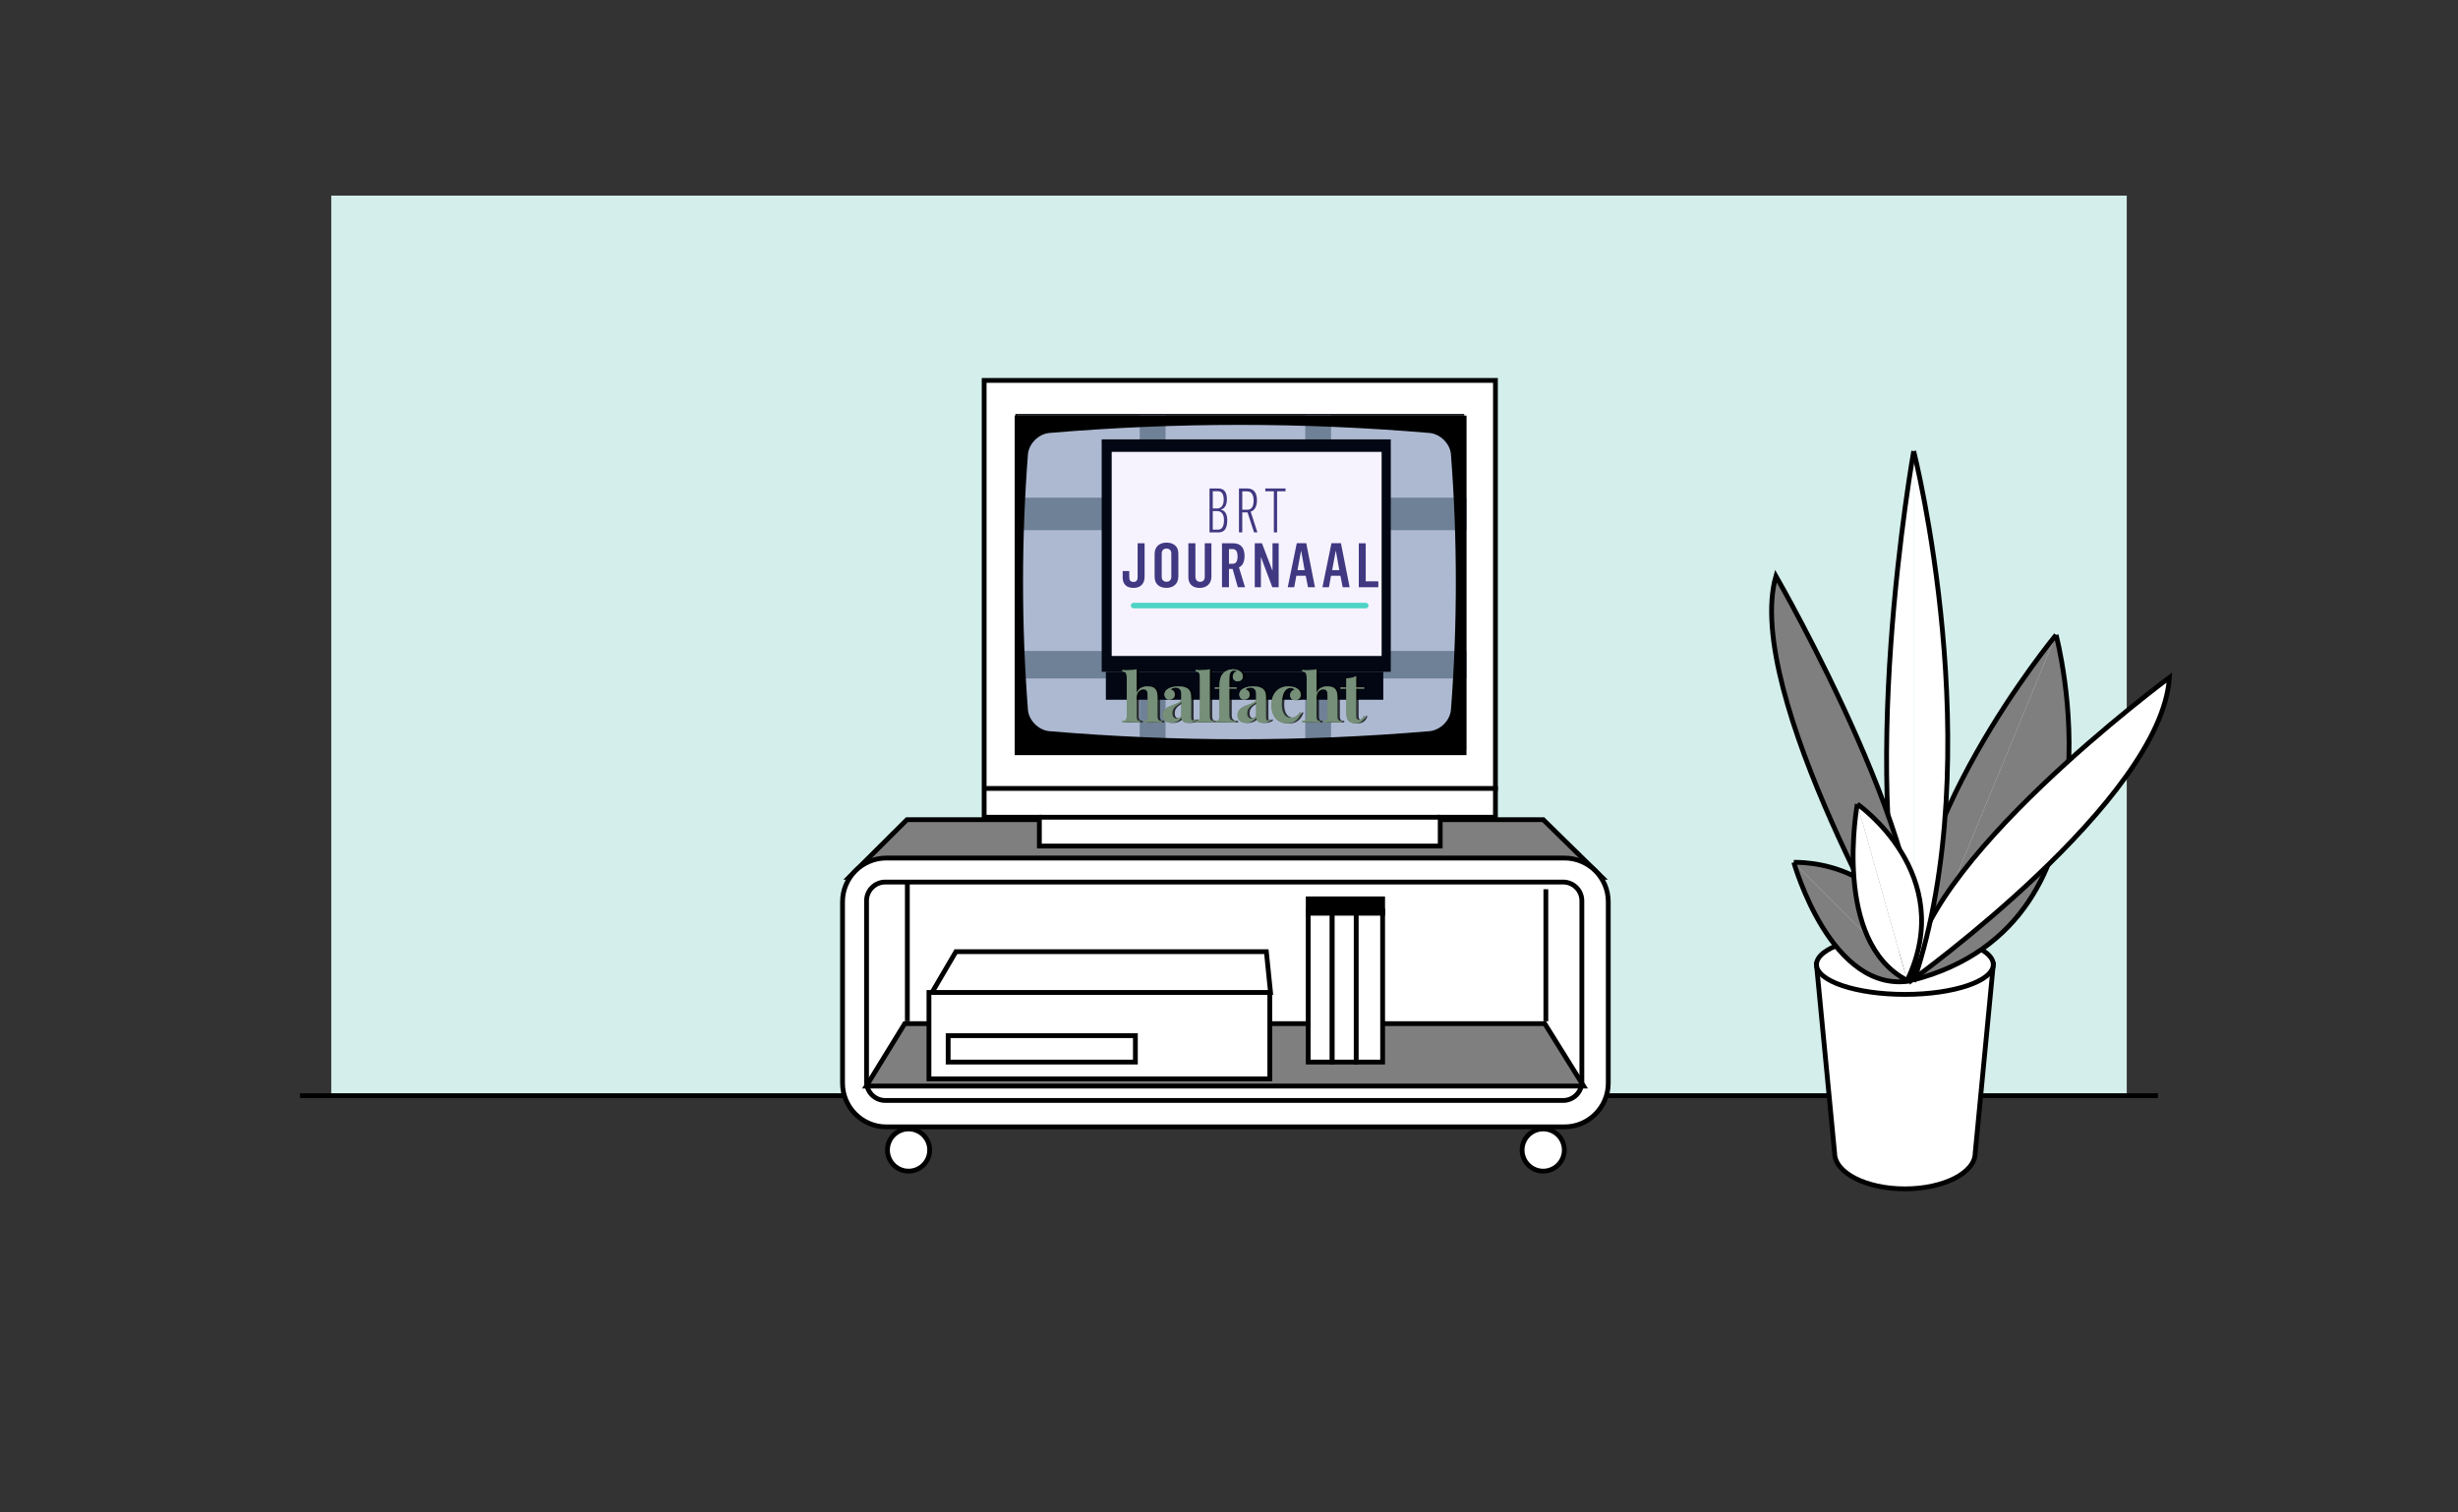 


<svg version="1.1" id="Layer_1" xmlns="http://www.w3.org/2000/svg" xmlns:xlink="http://www.w3.org/1999/xlink" x="0px" y="0px"
	 width="1024px" height="630px" viewBox="0 0 1024 630" enable-background="new 0 0 1024 630" xml:space="preserve">
<rect x="0" y="0" width="1024" height="630" fill="#333333" stroke="none"/>
<g>
	<g>
		<defs>
			<rect id="SVGID_285_" y="-1.5" width="1024" height="633"/>
		</defs>
		<clipPath id="SVGID_2_">
			<use xlink:href="#SVGID_285_"  overflow="visible"/>
		</clipPath>
		<g clip-path="url(#SVGID_2_)">
			<defs>
				<rect id="SVGID_287_" y="-1.5" width="1024" height="633"/>
			</defs>
			<clipPath id="SVGID_4_">
				<use xlink:href="#SVGID_287_"  overflow="visible"/>
			</clipPath>
			<rect x="138" y="81.5" clip-path="url(#SVGID_4_)" fill="#D3EEEB" width="748" height="375"/>
			<path clip-path="url(#SVGID_4_)" fill="#FFFFFF" d="M125,456.5h774H125z"/>
			
				<line clip-path="url(#SVGID_4_)" fill="none" stroke="#000000" stroke-width="2" stroke-miterlimit="10" x1="125" y1="456.5" x2="899" y2="456.5"/>
			<polygon clip-path="url(#SVGID_4_)" fill="#7F7F7F" points="642.895,341.5 377.861,341.5 353.737,365.5 667.377,365.5 			"/>
			<polygon clip-path="url(#SVGID_4_)" fill="none" stroke="#000000" stroke-width="2" stroke-miterlimit="10" points="
				642.895,341.5 377.861,341.5 353.737,365.5 667.377,365.5 			"/>
			<polygon clip-path="url(#SVGID_4_)" fill="#FFFFFF" points="410,158.5 410,340.5 433,340.5 433,352.5 600,352.5 600,340.5 
				623,340.5 623,158.5 			"/>
			<polygon clip-path="url(#SVGID_4_)" fill="none" stroke="#000000" stroke-width="2" stroke-miterlimit="10" points="410,158.5 
				410,340.5 433,340.5 433,352.5 600,352.5 600,340.5 623,340.5 623,158.5 			"/>
			
				<line clip-path="url(#SVGID_4_)" fill="none" stroke="#000000" stroke-width="2" stroke-miterlimit="10" x1="410" y1="328.5" x2="624" y2="328.5"/>
			<rect x="423" y="172.5" clip-path="url(#SVGID_4_)" width="187" height="141"/>
			<g clip-path="url(#SVGID_4_)">
				<defs>
					<rect id="SVGID_289_" y="-1.5" width="1024" height="633"/>
				</defs>
				<clipPath id="SVGID_6_">
					<use xlink:href="#SVGID_289_"  overflow="visible"/>
				</clipPath>
				<path clip-path="url(#SVGID_6_)" fill="#F5F5EF" d="M604.465,295.111c-0.349,4.515-4.431,8.57-8.997,8.967
					c-53.018,4.477-105.216,4.477-158.236,0c-4.567-0.397-8.646-4.452-8.998-8.967c-2.712-35.39-2.712-70.936,0-106.326
					c0.35-4.516,4.433-8.571,8.998-8.967c53.02-4.478,105.215-4.478,158.236,0c4.565,0.396,8.648,4.451,8.997,8.967
					C607.179,224.175,607.179,259.721,604.465,295.111"/>
				<path clip-path="url(#SVGID_6_)" fill="none" stroke="#000000" stroke-width="2" stroke-miterlimit="10" d="M604.465,295.111
					c-0.349,4.515-4.431,8.57-8.997,8.967c-53.018,4.477-105.216,4.477-158.236,0c-4.567-0.397-8.646-4.452-8.998-8.967
					c-2.712-35.39-2.712-70.936,0-106.326c0.35-4.516,4.433-8.571,8.998-8.967c53.02-4.478,105.215-4.478,158.236,0
					c4.565,0.396,8.648,4.451,8.997,8.967C607.179,224.175,607.179,259.721,604.465,295.111z"/>
				
					<line clip-path="url(#SVGID_6_)" fill="none" stroke="#000000" stroke-width="2" stroke-miterlimit="10" x1="433" y1="340.5" x2="600" y2="340.5"/>
				<rect x="423.445" y="173.146" clip-path="url(#SVGID_6_)" fill="#ADB9D1" width="187.487" height="139.303"/>
				<rect x="422.718" y="207.359" clip-path="url(#SVGID_6_)" fill="#6F8196" width="188.214" height="13.536"/>
				<rect x="423.786" y="271.221" clip-path="url(#SVGID_6_)" fill="#6F8196" width="187.146" height="11.455"/>
				<rect x="543.766" y="173.146" clip-path="url(#SVGID_6_)" fill="#6F8196" width="10.76" height="139.303"/>
				<rect x="474.811" y="173.146" clip-path="url(#SVGID_6_)" fill="#6F8196" width="10.759" height="139.303"/>
				<rect x="458.962" y="183.062" clip-path="url(#SVGID_6_)" fill="#020713" width="120.439" height="96.837"/>
				<rect x="460.697" y="279.9" clip-path="url(#SVGID_6_)" fill="#020713" width="115.58" height="11.646"/>
				<rect x="463.129" y="188.268" clip-path="url(#SVGID_6_)" fill="#F6F3FF" width="112.454" height="85.037"/>
				<path clip-path="url(#SVGID_6_)" fill="#403881" d="M467.704,240.558v-2.645h2.751v2.645c0,1.001,0.388,1.9,1.764,1.9
					c1.323,0,1.712-0.899,1.712-1.926v-14.176h2.905v13.996c0,2.799-1.66,4.597-4.591,4.597
					C469.313,244.949,467.704,243.409,467.704,240.558"/>
				<path clip-path="url(#SVGID_6_)" fill="#403881" d="M481.012,240.25v-9.502c0-3.056,2.127-4.673,4.956-4.673
					c2.751,0,4.929,1.412,4.929,4.519v9.579c0,3.184-2.178,4.752-4.955,4.752C483.01,244.924,481.012,243.409,481.012,240.25
					 M487.966,240.301v-9.759c0-1.208-0.752-1.978-2.024-1.978c-1.324,0-1.972,0.874-1.972,2.029v9.708
					c0,1.156,0.648,2.08,1.998,2.08C487.343,242.381,487.966,241.458,487.966,240.301"/>
				<path clip-path="url(#SVGID_6_)" fill="#403881" d="M495.074,240.404v-14.048h2.931v13.894c0,1.489,0.883,2.157,1.973,2.157
					c1.323,0,1.945-0.873,1.92-2.131v-13.92h2.777v13.92c0,2.952-2.05,4.673-4.878,4.673
					C496.968,244.949,495.074,243.511,495.074,240.404"/>
				<path clip-path="url(#SVGID_6_)" fill="#403881" d="M509.082,226.356h4.696c3.009,0,4.696,1.772,4.696,5.24
					c0,2.618-0.908,4.212-2.335,4.802l2.544,8.269h-3.011l-2.153-7.627h-1.531v7.627h-2.906V226.356z M513.596,234.883
					c1.272,0,1.972-0.976,1.972-3.057c0-1.771-0.544-3.055-2.024-3.055h-1.556v6.112H513.596z"/>
				<polygon clip-path="url(#SVGID_6_)" fill="#403881" points="522.728,226.356 525.735,226.356 530.071,237.708 530.124,237.708 
					530.124,226.356 532.691,226.356 532.691,244.667 530.044,244.667 525.348,232.16 525.295,232.16 525.295,244.667 
					522.728,244.667 				"/>
				<path clip-path="url(#SVGID_6_)" fill="#403881" d="M540.239,226.304h3.944l3.632,18.363h-2.905l-0.935-4.776h-3.919
					l-0.881,4.776h-2.7L540.239,226.304z M543.509,237.553l-1.427-7.986h-0.078l-1.479,7.986H543.509z"/>
				<path clip-path="url(#SVGID_6_)" fill="#403881" d="M554.687,226.304h3.945l3.632,18.363h-2.906l-0.934-4.776h-3.918
					l-0.883,4.776h-2.697L554.687,226.304z M557.956,237.553l-1.427-7.986h-0.077l-1.48,7.986H557.956z"/>
				<polygon clip-path="url(#SVGID_6_)" fill="#403881" points="566.077,226.356 568.955,226.356 568.955,242.201 574.198,242.201 
					574.198,244.667 566.077,244.667 				"/>
				<path clip-path="url(#SVGID_6_)" fill="#403881" d="M503.887,203.51h3.684c2.57,0,3.556,1.797,3.556,4.52
					c0,2.235-0.909,3.98-2.492,4.237v0.103c1.998,0.384,2.647,2.26,2.647,4.416c0,3.724-1.479,5.034-3.58,5.034h-3.815V203.51z
					 M507.078,211.855c1.505,0,2.725-1.104,2.725-3.697c0-2.441-0.961-3.494-2.362-3.494h-2.204v7.191H507.078z M507.494,220.665
					c1.556,0,2.414-1.336,2.414-3.956c0-2.67-1.196-3.773-2.805-3.773h-1.866v7.729H507.494z"/>
				<path clip-path="url(#SVGID_6_)" fill="#403881" d="M516.156,203.51h3.426c2.854,0,4.072,1.926,4.072,4.904
					c0,2.568-1.012,4.34-2.62,4.727l2.805,8.679h-1.403l-2.723-8.346h-2.182v8.346h-1.375V203.51z M519.659,212.37
					c1.791,0,2.595-1.464,2.595-3.776c0-1.848-0.545-3.876-2.699-3.876h-2.024v7.652H519.659z"/>
				<polygon clip-path="url(#SVGID_6_)" fill="#403881" points="530.686,204.69 527.13,204.69 527.13,203.509 535.563,203.509 
					535.563,204.69 532.035,204.69 532.035,221.819 530.686,221.819 				"/>
				<path clip-path="url(#SVGID_6_)" fill="#4ED3C5" d="M570.13,252.303c0,0.64-0.519,1.159-1.157,1.159h-96.727
					c-0.637,0-1.156-0.519-1.156-1.159c0-0.638,0.519-1.156,1.156-1.156h96.727C569.611,251.147,570.13,251.665,570.13,252.303"/>
				<path clip-path="url(#SVGID_6_)" fill="#697D68" d="M478.186,285.97c1.479,0,2.524,0.363,3.139,1.09
					c0.315,0.369,0.548,0.838,0.697,1.41c0.148,0.57,0.224,1.33,0.224,2.278v7.611c0,0.525,0.057,0.935,0.174,1.229
					c0.116,0.294,0.304,0.501,0.564,0.621c0.261,0.121,0.623,0.18,1.089,0.18v0.594c-2.009-0.074-3.27-0.112-3.781-0.112
					c-0.649,0-1.888,0.038-3.71,0.112v-0.594c0.381,0,0.683-0.059,0.906-0.18c0.222-0.12,0.386-0.327,0.489-0.621
					c0.102-0.294,0.153-0.704,0.153-1.229v-8.799c0-0.773-0.128-1.357-0.383-1.753c-0.257-0.397-0.719-0.595-1.388-0.595
					c-0.522,0-0.998,0.141-1.43,0.422c-0.432,0.281-0.775,0.668-1.026,1.161c-0.251,0.491-0.376,1.046-0.376,1.663v7.901
					c0,0.525,0.049,0.935,0.146,1.229c0.097,0.294,0.256,0.501,0.475,0.621c0.218,0.121,0.523,0.18,0.913,0.18v0.594
					c-1.822-0.074-2.999-0.112-3.529-0.112c-0.661,0-1.975,0.038-3.948,0.112v-0.594c0.456,0,0.813-0.059,1.074-0.18
					c0.261-0.12,0.451-0.327,0.572-0.621s0.182-0.704,0.182-1.229v-16.105c0-0.874-0.138-1.508-0.412-1.899
					c-0.274-0.391-0.747-0.586-1.416-0.586v-0.595c0.605,0.055,1.196,0.083,1.771,0.083c1.675,0,3.065-0.134,4.172-0.4v9.737
					C474.383,286.845,475.936,285.97,478.186,285.97"/>
				<path clip-path="url(#SVGID_6_)" fill="#697D68" d="M491.579,287.198c-0.377-0.451-0.965-0.676-1.765-0.676
					c-0.372,0-0.744,0.056-1.117,0.173c-0.371,0.115-0.678,0.287-0.92,0.517c0.53,0.176,0.944,0.449,1.242,0.822
					c0.297,0.374,0.446,0.84,0.446,1.402c0,0.386-0.096,0.734-0.286,1.043c-0.191,0.308-0.463,0.553-0.816,0.731
					c-0.354,0.181-0.758,0.269-1.214,0.269c-0.613,0-1.104-0.206-1.472-0.621c-0.367-0.414-0.55-0.935-0.55-1.56
					c0-0.977,0.53-1.768,1.589-2.375c1.163-0.636,2.614-0.953,4.353-0.953c1.952,0,3.344,0.423,4.171,1.27
					c0.399,0.396,0.669,0.888,0.81,1.478c0.139,0.59,0.209,1.413,0.209,2.472v7.693c0,0.461,0.044,0.786,0.131,0.974
					c0.089,0.189,0.245,0.283,0.468,0.283c0.307,0,0.661-0.161,1.062-0.483l0.29,0.483c-0.437,0.359-0.91,0.622-1.422,0.788
					c-0.51,0.165-1.125,0.249-1.841,0.249c-0.967,0-1.665-0.213-2.092-0.636c-0.427-0.424-0.641-0.977-0.641-1.658
					c-0.466,0.764-1.075,1.338-1.828,1.72c-0.754,0.381-1.558,0.574-2.414,0.574c-1.088,0-1.96-0.284-2.616-0.851
					c-0.656-0.566-0.982-1.355-0.982-2.368c0-0.986,0.325-1.8,0.978-2.445c0.648-0.645,1.658-1.215,3.026-1.712
					c0.149-0.056,0.632-0.237,1.45-0.547c0.819-0.308,1.41-0.624,1.773-0.945c0.362-0.322,0.543-0.677,0.543-1.064v-2.196
					C492.144,288.266,491.955,287.65,491.579,287.198 M491.551,293.034c-0.274,0.216-0.668,0.48-1.18,0.793
					c-0.604,0.415-1.078,0.883-1.423,1.404c-0.343,0.518-0.516,1.166-0.516,1.94c0,0.737,0.163,1.287,0.489,1.651
					c0.325,0.362,0.754,0.545,1.283,0.545c0.754,0,1.401-0.387,1.939-1.161v-5.801C492.022,292.608,491.824,292.818,491.551,293.034
					"/>
				<path clip-path="url(#SVGID_6_)" fill="#697D68" d="M504.183,299.588c0.117,0.294,0.307,0.501,0.572,0.621
					c0.266,0.121,0.625,0.18,1.082,0.18v0.594c-1.972-0.074-3.246-0.112-3.823-0.112c-0.661,0-1.976,0.038-3.949,0.112v-0.594
					c0.457,0,0.815-0.059,1.075-0.18c0.26-0.12,0.452-0.327,0.573-0.621c0.12-0.294,0.18-0.705,0.18-1.229v-16.132
					c0-0.874-0.136-1.508-0.411-1.9c-0.274-0.391-0.747-0.586-1.417-0.586v-0.594c0.605,0.055,1.196,0.082,1.773,0.082
					c1.674,0,3.064-0.134,4.171-0.4v19.53C504.009,298.883,504.066,299.294,504.183,299.588"/>
				<path clip-path="url(#SVGID_6_)" fill="#697D68" d="M508.208,283.601c0.117-0.742,0.306-1.373,0.566-1.894
					c0.26-0.519,0.614-0.996,1.059-1.428c0.429-0.424,0.993-0.766,1.695-1.03c0.703-0.261,1.444-0.393,2.225-0.393
					c1.191,0,2.209,0.313,3.055,0.939c0.289,0.231,0.524,0.529,0.705,0.897c0.182,0.369,0.273,0.779,0.273,1.23
					c0,0.342-0.087,0.661-0.26,0.96c-0.172,0.3-0.412,0.539-0.725,0.719c-0.31,0.179-0.662,0.269-1.052,0.269
					c-0.652,0-1.175-0.178-1.571-0.532c-0.394-0.355-0.592-0.845-0.592-1.471c0-0.498,0.144-0.933,0.432-1.305
					c0.288-0.374,0.703-0.638,1.243-0.794c-0.057-0.121-0.176-0.217-0.356-0.29c-0.182-0.073-0.403-0.11-0.664-0.11
					c-0.715,0-1.232,0.248-1.547,0.745c-0.205,0.286-0.349,0.698-0.426,1.236c-0.078,0.54-0.119,1.361-0.119,2.466v2.569h3.055
					v0.566h-3.055v11.118c0,0.875,0.224,1.48,0.671,1.816c0.446,0.337,1.12,0.505,2.022,0.505v0.594
					c-2.679-0.074-4.32-0.112-4.924-0.112c-0.577,0-1.814,0.038-3.711,0.112v-0.594c0.455,0,0.816-0.059,1.081-0.18
					c0.264-0.12,0.457-0.327,0.572-0.621c0.115-0.294,0.174-0.705,0.174-1.229V286.95h-1.938v-0.566h1.938
					C508.033,285.269,508.091,284.342,508.208,283.601"/>
				<path clip-path="url(#SVGID_6_)" fill="#697D68" d="M522.752,287.198c-0.377-0.451-0.965-0.676-1.765-0.676
					c-0.372,0-0.745,0.056-1.117,0.173c-0.372,0.115-0.678,0.287-0.919,0.517c0.529,0.176,0.943,0.449,1.24,0.822
					c0.298,0.374,0.447,0.84,0.447,1.402c0,0.386-0.096,0.734-0.287,1.043c-0.191,0.308-0.463,0.553-0.816,0.731
					c-0.353,0.181-0.758,0.269-1.214,0.269c-0.612,0-1.102-0.206-1.472-0.621c-0.365-0.414-0.549-0.935-0.549-1.56
					c0-0.977,0.529-1.768,1.589-2.375c1.162-0.636,2.614-0.953,4.353-0.953c1.953,0,3.342,0.423,4.17,1.27
					c0.4,0.396,0.67,0.888,0.811,1.478c0.139,0.59,0.208,1.413,0.208,2.472v7.693c0,0.461,0.045,0.786,0.132,0.974
					c0.089,0.189,0.245,0.283,0.468,0.283c0.307,0,0.66-0.161,1.061-0.483l0.292,0.483c-0.437,0.359-0.912,0.622-1.423,0.788
					c-0.51,0.165-1.126,0.249-1.842,0.249c-0.965,0-1.664-0.213-2.09-0.636c-0.428-0.424-0.643-0.977-0.643-1.658
					c-0.465,0.764-1.075,1.338-1.826,1.72c-0.754,0.381-1.56,0.574-2.415,0.574c-1.088,0-1.96-0.284-2.616-0.851
					c-0.655-0.566-0.982-1.355-0.982-2.368c0-0.986,0.324-1.8,0.976-2.445c0.649-0.645,1.659-1.215,3.026-1.712
					c0.15-0.056,0.633-0.237,1.45-0.547c0.821-0.308,1.412-0.624,1.772-0.945c0.364-0.322,0.545-0.677,0.545-1.064v-2.196
					C523.316,288.266,523.127,287.65,522.752,287.198 M522.724,293.034c-0.273,0.216-0.667,0.48-1.181,0.793
					c-0.601,0.415-1.076,0.883-1.421,1.404c-0.343,0.518-0.516,1.166-0.516,1.94c0,0.737,0.164,1.287,0.488,1.651
					c0.325,0.362,0.753,0.545,1.285,0.545c0.753,0,1.399-0.387,1.938-1.161v-5.801C523.195,292.608,522.998,292.818,522.724,293.034
					"/>
				<path clip-path="url(#SVGID_6_)" fill="#697D68" d="M540.942,299.083c-0.481,0.677-1.108,1.23-1.881,1.658
					c-0.772,0.429-1.675,0.641-2.706,0.641c-1.276,0-2.412-0.275-3.411-0.827c-1-0.553-1.791-1.399-2.373-2.542
					c-0.58-1.142-0.87-2.564-0.87-4.268c0-1.666,0.303-3.082,0.914-4.247c0.608-1.165,1.444-2.045,2.51-2.637
					c1.065-0.595,2.285-0.891,3.664-0.891c0.704,0,1.371,0.075,1.992,0.228c0.624,0.151,1.149,0.355,1.578,0.614
					c0.492,0.303,0.876,0.685,1.15,1.138c0.274,0.458,0.412,0.961,0.412,1.514c0,0.672-0.212,1.218-0.635,1.636
					c-0.424,0.419-0.965,0.629-1.626,0.629c-0.671,0-1.2-0.189-1.597-0.567c-0.396-0.377-0.595-0.883-0.595-1.518
					c0-0.572,0.183-1.064,0.546-1.478c0.363-0.415,0.809-0.695,1.339-0.843c-0.149-0.202-0.379-0.367-0.689-0.489
					c-0.314-0.126-0.654-0.188-1.027-0.188c-0.771,0-1.428,0.289-1.972,0.863c-0.545,0.575-0.957,1.368-1.237,2.376
					c-0.278,1.009-0.417,2.161-0.417,3.46c0,1.381,0.177,2.495,0.531,3.342c0.352,0.848,0.812,1.45,1.379,1.809
					c0.569,0.359,1.196,0.539,1.883,0.539c0.653,0,1.309-0.168,1.967-0.504c0.661-0.336,1.256-0.932,1.786-1.788l0.475,0.165
					C541.792,297.682,541.426,298.407,540.942,299.083"/>
				<path clip-path="url(#SVGID_6_)" fill="#697D68" d="M553.129,285.97c1.479,0,2.525,0.363,3.14,1.09
					c0.315,0.369,0.548,0.838,0.697,1.41c0.148,0.57,0.225,1.33,0.225,2.278v7.611c0,0.525,0.055,0.935,0.174,1.229
					c0.115,0.294,0.303,0.501,0.563,0.621c0.262,0.121,0.624,0.18,1.087,0.18v0.594c-2.007-0.074-3.268-0.112-3.779-0.112
					c-0.65,0-1.886,0.038-3.711,0.112v-0.594c0.381,0,0.683-0.059,0.907-0.18c0.222-0.12,0.385-0.327,0.49-0.621
					c0.101-0.294,0.15-0.704,0.15-1.229v-8.799c0-0.773-0.125-1.357-0.38-1.753c-0.258-0.397-0.719-0.595-1.391-0.595
					c-0.522,0-0.996,0.141-1.428,0.422c-0.432,0.281-0.774,0.668-1.025,1.161c-0.253,0.491-0.378,1.046-0.378,1.663v7.901
					c0,0.525,0.05,0.935,0.147,1.229c0.096,0.294,0.256,0.501,0.475,0.621c0.217,0.121,0.523,0.18,0.914,0.18v0.594
					c-1.823-0.074-2.999-0.112-3.529-0.112c-0.662,0-1.977,0.038-3.949,0.112v-0.594c0.456,0,0.814-0.059,1.075-0.18
					c0.259-0.12,0.45-0.327,0.571-0.621c0.12-0.294,0.182-0.704,0.182-1.229v-16.105c0-0.874-0.139-1.508-0.412-1.899
					c-0.275-0.391-0.747-0.586-1.416-0.586v-0.595c0.605,0.055,1.196,0.083,1.772,0.083c1.674,0,3.064-0.134,4.17-0.4v9.737
					C549.327,286.845,550.879,285.97,553.129,285.97"/>
				<path clip-path="url(#SVGID_6_)" fill="#697D68" d="M568.371,286.384v0.566h-3.377v11.409c0,0.561,0.104,0.961,0.308,1.194
					c0.204,0.236,0.519,0.353,0.948,0.353c0.81,0,1.455-0.566,1.938-1.699l0.49,0.263c-0.717,1.942-2.019,2.913-3.907,2.913
					c-1.255,0-2.21-0.321-2.859-0.966c-0.4-0.387-0.673-0.877-0.816-1.471c-0.144-0.594-0.216-1.416-0.216-2.465v-9.531h-2.399
					v-0.566h2.399v-3.756c1.571,0,2.942-0.305,4.114-0.912v4.668H568.371z"/>
				<g opacity="0.75" clip-path="url(#SVGID_6_)">
					<g>
						<defs>
							<rect id="SVGID_291_" x="468.584" y="278.829" width="101.094" height="22.553"/>
						</defs>
						<clipPath id="SVGID_8_">
							<use xlink:href="#SVGID_291_"  overflow="visible"/>
						</clipPath>
						<path clip-path="url(#SVGID_8_)" d="M479.186,285.97c1.479,0,2.524,0.363,3.139,1.09c0.315,0.369,0.548,0.838,0.697,1.41
							c0.148,0.57,0.224,1.33,0.224,2.278v7.611c0,0.525,0.057,0.935,0.174,1.229c0.116,0.294,0.304,0.501,0.564,0.621
							c0.261,0.121,0.623,0.18,1.089,0.18v0.594c-2.009-0.074-3.27-0.112-3.781-0.112c-0.649,0-1.888,0.038-3.71,0.112v-0.594
							c0.381,0,0.683-0.059,0.906-0.18c0.222-0.12,0.386-0.327,0.489-0.621c0.102-0.294,0.153-0.704,0.153-1.229v-8.799
							c0-0.773-0.128-1.357-0.383-1.753c-0.257-0.397-0.719-0.595-1.388-0.595c-0.522,0-0.998,0.141-1.43,0.422
							c-0.432,0.281-0.775,0.668-1.026,1.161c-0.251,0.491-0.376,1.046-0.376,1.663v7.901c0,0.525,0.049,0.935,0.146,1.229
							c0.097,0.294,0.256,0.501,0.475,0.621c0.218,0.121,0.523,0.18,0.913,0.18v0.594c-1.822-0.074-2.999-0.112-3.529-0.112
							c-0.661,0-1.975,0.038-3.948,0.112v-0.594c0.456,0,0.813-0.059,1.074-0.18c0.261-0.12,0.451-0.327,0.572-0.621
							s0.182-0.704,0.182-1.229v-16.105c0-0.874-0.138-1.508-0.412-1.899c-0.274-0.391-0.747-0.586-1.416-0.586v-0.595
							c0.605,0.055,1.196,0.083,1.771,0.083c1.675,0,3.065-0.134,4.172-0.4v9.737C475.383,286.845,476.936,285.97,479.186,285.97"/>
						<path clip-path="url(#SVGID_8_)" d="M492.579,287.198c-0.377-0.451-0.965-0.676-1.765-0.676c-0.372,0-0.744,0.056-1.117,0.173
							c-0.371,0.115-0.678,0.287-0.92,0.517c0.53,0.176,0.944,0.449,1.242,0.822c0.297,0.374,0.446,0.84,0.446,1.402
							c0,0.386-0.096,0.734-0.286,1.043c-0.191,0.308-0.463,0.553-0.816,0.731c-0.354,0.181-0.758,0.269-1.214,0.269
							c-0.613,0-1.104-0.206-1.472-0.621c-0.367-0.414-0.55-0.935-0.55-1.56c0-0.977,0.53-1.768,1.589-2.375
							c1.163-0.636,2.614-0.953,4.353-0.953c1.952,0,3.344,0.423,4.171,1.27c0.399,0.396,0.669,0.888,0.81,1.478
							c0.139,0.59,0.209,1.413,0.209,2.472v7.693c0,0.461,0.044,0.786,0.131,0.974c0.089,0.189,0.245,0.283,0.468,0.283
							c0.307,0,0.661-0.161,1.062-0.483l0.29,0.483c-0.437,0.359-0.91,0.622-1.422,0.788c-0.51,0.165-1.125,0.249-1.841,0.249
							c-0.967,0-1.665-0.213-2.092-0.636c-0.427-0.424-0.641-0.977-0.641-1.658c-0.466,0.764-1.075,1.338-1.828,1.72
							c-0.754,0.381-1.558,0.574-2.414,0.574c-1.088,0-1.96-0.284-2.616-0.851c-0.656-0.566-0.982-1.355-0.982-2.368
							c0-0.986,0.325-1.8,0.978-2.445c0.648-0.645,1.658-1.215,3.026-1.712c0.149-0.056,0.632-0.237,1.45-0.547
							c0.819-0.308,1.41-0.624,1.773-0.945c0.362-0.322,0.543-0.677,0.543-1.064v-2.196
							C493.144,288.266,492.955,287.65,492.579,287.198 M492.551,293.034c-0.274,0.216-0.668,0.48-1.18,0.793
							c-0.604,0.415-1.078,0.883-1.423,1.404c-0.343,0.518-0.516,1.166-0.516,1.94c0,0.737,0.163,1.287,0.489,1.651
							c0.325,0.362,0.754,0.545,1.283,0.545c0.754,0,1.401-0.387,1.939-1.161v-5.801
							C493.022,292.608,492.824,292.818,492.551,293.034"/>
						<path clip-path="url(#SVGID_8_)" d="M505.183,299.588c0.117,0.294,0.307,0.501,0.572,0.621c0.266,0.121,0.625,0.18,1.082,0.18
							v0.594c-1.972-0.074-3.246-0.112-3.823-0.112c-0.661,0-1.976,0.038-3.949,0.112v-0.594c0.457,0,0.815-0.059,1.075-0.18
							c0.26-0.12,0.452-0.327,0.573-0.621c0.12-0.294,0.18-0.705,0.18-1.229v-16.132c0-0.874-0.136-1.508-0.411-1.9
							c-0.274-0.391-0.747-0.586-1.417-0.586v-0.594c0.605,0.055,1.196,0.082,1.773,0.082c1.674,0,3.064-0.134,4.171-0.4v19.53
							C505.009,298.883,505.066,299.294,505.183,299.588"/>
						<path clip-path="url(#SVGID_8_)" d="M509.208,283.601c0.117-0.742,0.306-1.373,0.566-1.894
							c0.26-0.519,0.614-0.996,1.059-1.428c0.429-0.424,0.993-0.766,1.695-1.03c0.703-0.261,1.444-0.393,2.225-0.393
							c1.191,0,2.209,0.313,3.055,0.939c0.289,0.231,0.524,0.529,0.705,0.897c0.182,0.369,0.273,0.779,0.273,1.23
							c0,0.342-0.087,0.661-0.26,0.96c-0.172,0.3-0.412,0.539-0.725,0.719c-0.31,0.179-0.662,0.269-1.052,0.269
							c-0.652,0-1.175-0.178-1.571-0.532c-0.394-0.355-0.592-0.845-0.592-1.471c0-0.498,0.144-0.933,0.432-1.305
							c0.288-0.374,0.703-0.638,1.243-0.794c-0.057-0.121-0.176-0.217-0.356-0.29c-0.182-0.073-0.403-0.11-0.664-0.11
							c-0.715,0-1.232,0.248-1.547,0.745c-0.205,0.286-0.349,0.698-0.426,1.236c-0.078,0.54-0.119,1.361-0.119,2.466v2.569h3.055
							v0.566h-3.055v11.118c0,0.875,0.224,1.48,0.671,1.816c0.446,0.337,1.12,0.505,2.022,0.505v0.594
							c-2.679-0.074-4.32-0.112-4.924-0.112c-0.577,0-1.814,0.038-3.711,0.112v-0.594c0.455,0,0.816-0.059,1.081-0.18
							c0.264-0.12,0.457-0.327,0.572-0.621c0.115-0.294,0.174-0.705,0.174-1.229V286.95h-1.938v-0.566h1.938
							C509.033,285.269,509.091,284.342,509.208,283.601"/>
						<path clip-path="url(#SVGID_8_)" d="M523.752,287.198c-0.377-0.451-0.965-0.676-1.765-0.676c-0.372,0-0.745,0.056-1.117,0.173
							c-0.372,0.115-0.678,0.287-0.919,0.517c0.529,0.176,0.943,0.449,1.24,0.822c0.298,0.374,0.447,0.84,0.447,1.402
							c0,0.386-0.096,0.734-0.287,1.043c-0.191,0.308-0.463,0.553-0.816,0.731c-0.353,0.181-0.758,0.269-1.214,0.269
							c-0.612,0-1.102-0.206-1.472-0.621c-0.365-0.414-0.549-0.935-0.549-1.56c0-0.977,0.529-1.768,1.589-2.375
							c1.162-0.636,2.614-0.953,4.353-0.953c1.953,0,3.342,0.423,4.17,1.27c0.4,0.396,0.67,0.888,0.811,1.478
							c0.139,0.59,0.208,1.413,0.208,2.472v7.693c0,0.461,0.045,0.786,0.132,0.974c0.089,0.189,0.245,0.283,0.468,0.283
							c0.307,0,0.66-0.161,1.061-0.483l0.292,0.483c-0.437,0.359-0.912,0.622-1.423,0.788c-0.51,0.165-1.126,0.249-1.842,0.249
							c-0.965,0-1.664-0.213-2.09-0.636c-0.428-0.424-0.643-0.977-0.643-1.658c-0.465,0.764-1.075,1.338-1.826,1.72
							c-0.754,0.381-1.56,0.574-2.415,0.574c-1.088,0-1.96-0.284-2.616-0.851c-0.655-0.566-0.982-1.355-0.982-2.368
							c0-0.986,0.324-1.8,0.976-2.445c0.649-0.645,1.659-1.215,3.026-1.712c0.15-0.056,0.633-0.237,1.45-0.547
							c0.821-0.308,1.412-0.624,1.772-0.945c0.364-0.322,0.545-0.677,0.545-1.064v-2.196
							C524.316,288.266,524.127,287.65,523.752,287.198 M523.724,293.034c-0.273,0.216-0.667,0.48-1.181,0.793
							c-0.601,0.415-1.076,0.883-1.421,1.404c-0.343,0.518-0.516,1.166-0.516,1.94c0,0.737,0.164,1.287,0.488,1.651
							c0.325,0.362,0.753,0.545,1.285,0.545c0.753,0,1.399-0.387,1.938-1.161v-5.801
							C524.195,292.608,523.998,292.818,523.724,293.034"/>
						<path clip-path="url(#SVGID_8_)" d="M541.942,299.083c-0.481,0.677-1.108,1.23-1.881,1.658
							c-0.772,0.429-1.675,0.641-2.706,0.641c-1.276,0-2.412-0.275-3.411-0.827c-1-0.553-1.791-1.399-2.373-2.542
							c-0.58-1.142-0.87-2.564-0.87-4.268c0-1.666,0.303-3.082,0.914-4.247c0.608-1.165,1.444-2.045,2.51-2.637
							c1.065-0.595,2.285-0.891,3.664-0.891c0.704,0,1.371,0.075,1.992,0.228c0.624,0.151,1.149,0.355,1.578,0.614
							c0.492,0.303,0.876,0.685,1.15,1.138c0.274,0.458,0.412,0.961,0.412,1.514c0,0.672-0.212,1.218-0.635,1.636
							c-0.424,0.419-0.965,0.629-1.626,0.629c-0.671,0-1.2-0.189-1.597-0.567c-0.396-0.377-0.595-0.883-0.595-1.518
							c0-0.572,0.183-1.064,0.546-1.478c0.363-0.415,0.809-0.695,1.339-0.843c-0.149-0.202-0.379-0.367-0.689-0.489
							c-0.314-0.126-0.654-0.188-1.027-0.188c-0.771,0-1.428,0.289-1.972,0.863c-0.545,0.575-0.957,1.368-1.237,2.376
							c-0.278,1.009-0.417,2.161-0.417,3.46c0,1.381,0.177,2.495,0.531,3.342c0.352,0.848,0.812,1.45,1.379,1.809
							c0.569,0.359,1.196,0.539,1.883,0.539c0.653,0,1.309-0.168,1.967-0.504c0.661-0.336,1.256-0.932,1.786-1.788l0.475,0.165
							C542.792,297.682,542.426,298.407,541.942,299.083"/>
						<path clip-path="url(#SVGID_8_)" d="M554.129,285.97c1.479,0,2.525,0.363,3.14,1.09c0.315,0.369,0.548,0.838,0.697,1.41
							c0.148,0.57,0.225,1.33,0.225,2.278v7.611c0,0.525,0.055,0.935,0.174,1.229c0.115,0.294,0.303,0.501,0.563,0.621
							c0.262,0.121,0.624,0.18,1.087,0.18v0.594c-2.007-0.074-3.268-0.112-3.779-0.112c-0.65,0-1.886,0.038-3.711,0.112v-0.594
							c0.381,0,0.683-0.059,0.907-0.18c0.222-0.12,0.385-0.327,0.49-0.621c0.101-0.294,0.15-0.704,0.15-1.229v-8.799
							c0-0.773-0.125-1.357-0.38-1.753c-0.258-0.397-0.719-0.595-1.391-0.595c-0.522,0-0.996,0.141-1.428,0.422
							c-0.432,0.281-0.774,0.668-1.025,1.161c-0.253,0.491-0.378,1.046-0.378,1.663v7.901c0,0.525,0.05,0.935,0.147,1.229
							c0.096,0.294,0.256,0.501,0.475,0.621c0.217,0.121,0.523,0.18,0.914,0.18v0.594c-1.823-0.074-2.999-0.112-3.529-0.112
							c-0.662,0-1.977,0.038-3.949,0.112v-0.594c0.456,0,0.814-0.059,1.075-0.18c0.259-0.12,0.45-0.327,0.571-0.621
							c0.12-0.294,0.182-0.704,0.182-1.229v-16.105c0-0.874-0.139-1.508-0.412-1.899c-0.275-0.391-0.747-0.586-1.416-0.586v-0.595
							c0.605,0.055,1.196,0.083,1.772,0.083c1.674,0,3.064-0.134,4.17-0.4v9.737C550.327,286.845,551.879,285.97,554.129,285.97"/>
						<path clip-path="url(#SVGID_8_)" d="M569.371,286.384v0.566h-3.377v11.409c0,0.561,0.104,0.961,0.308,1.194
							c0.204,0.236,0.519,0.353,0.948,0.353c0.81,0,1.455-0.566,1.938-1.699l0.49,0.263c-0.717,1.942-2.019,2.913-3.907,2.913
							c-1.255,0-2.21-0.321-2.859-0.966c-0.4-0.387-0.673-0.877-0.816-1.471c-0.144-0.594-0.216-1.416-0.216-2.465v-9.531h-2.399
							v-0.566h2.399v-3.756c1.571,0,2.942-0.305,4.114-0.912v4.668H569.371z"/>
					</g>
				</g>
				<path clip-path="url(#SVGID_6_)" fill="#758F78" d="M478.186,285.97c1.479,0,2.524,0.363,3.139,1.09
					c0.315,0.369,0.548,0.838,0.697,1.41c0.148,0.57,0.224,1.33,0.224,2.278v7.611c0,0.525,0.057,0.935,0.174,1.229
					c0.116,0.294,0.304,0.501,0.564,0.621c0.261,0.121,0.623,0.18,1.089,0.18v0.594c-2.009-0.074-3.27-0.112-3.781-0.112
					c-0.649,0-1.888,0.038-3.71,0.112v-0.594c0.381,0,0.683-0.059,0.906-0.18c0.222-0.12,0.386-0.327,0.489-0.621
					c0.102-0.294,0.153-0.704,0.153-1.229v-8.799c0-0.773-0.128-1.357-0.383-1.753c-0.257-0.397-0.719-0.595-1.388-0.595
					c-0.522,0-0.998,0.141-1.43,0.422c-0.432,0.281-0.775,0.668-1.026,1.161c-0.251,0.491-0.376,1.046-0.376,1.663v7.901
					c0,0.525,0.049,0.935,0.146,1.229c0.097,0.294,0.256,0.501,0.475,0.621c0.218,0.121,0.523,0.18,0.913,0.18v0.594
					c-1.822-0.074-2.999-0.112-3.529-0.112c-0.661,0-1.975,0.038-3.948,0.112v-0.594c0.456,0,0.813-0.059,1.074-0.18
					c0.261-0.12,0.451-0.327,0.572-0.621s0.182-0.704,0.182-1.229v-16.105c0-0.874-0.138-1.508-0.412-1.899
					c-0.274-0.391-0.747-0.586-1.416-0.586v-0.595c0.605,0.055,1.196,0.083,1.771,0.083c1.675,0,3.065-0.134,4.172-0.4v9.737
					C474.383,286.845,475.936,285.97,478.186,285.97"/>
				<path clip-path="url(#SVGID_6_)" fill="#758F78" d="M491.579,287.198c-0.377-0.451-0.965-0.676-1.765-0.676
					c-0.372,0-0.744,0.056-1.117,0.173c-0.371,0.115-0.678,0.287-0.92,0.517c0.53,0.176,0.944,0.449,1.242,0.822
					c0.297,0.374,0.446,0.84,0.446,1.402c0,0.386-0.096,0.734-0.286,1.043c-0.191,0.308-0.463,0.553-0.816,0.731
					c-0.354,0.181-0.758,0.269-1.214,0.269c-0.613,0-1.104-0.206-1.472-0.621c-0.367-0.414-0.55-0.935-0.55-1.56
					c0-0.977,0.53-1.768,1.589-2.375c1.163-0.636,2.614-0.953,4.353-0.953c1.952,0,3.344,0.423,4.171,1.27
					c0.399,0.396,0.669,0.888,0.81,1.478c0.139,0.59,0.209,1.413,0.209,2.472v7.693c0,0.461,0.044,0.786,0.131,0.974
					c0.089,0.189,0.245,0.283,0.468,0.283c0.307,0,0.661-0.161,1.062-0.483l0.29,0.483c-0.437,0.359-0.91,0.622-1.422,0.788
					c-0.51,0.165-1.125,0.249-1.841,0.249c-0.967,0-1.665-0.213-2.092-0.636c-0.427-0.424-0.641-0.977-0.641-1.658
					c-0.466,0.764-1.075,1.338-1.828,1.72c-0.754,0.381-1.558,0.574-2.414,0.574c-1.088,0-1.96-0.284-2.616-0.851
					c-0.656-0.566-0.982-1.355-0.982-2.368c0-0.986,0.325-1.8,0.978-2.445c0.648-0.645,1.658-1.215,3.026-1.712
					c0.149-0.056,0.632-0.237,1.45-0.547c0.819-0.308,1.41-0.624,1.773-0.945c0.362-0.322,0.543-0.677,0.543-1.064v-2.196
					C492.144,288.266,491.955,287.65,491.579,287.198 M491.551,293.034c-0.274,0.216-0.668,0.48-1.18,0.793
					c-0.604,0.415-1.078,0.883-1.423,1.404c-0.343,0.518-0.516,1.166-0.516,1.94c0,0.737,0.163,1.287,0.489,1.651
					c0.325,0.362,0.754,0.545,1.283,0.545c0.754,0,1.401-0.387,1.939-1.161v-5.801C492.022,292.608,491.824,292.818,491.551,293.034
					"/>
				<path clip-path="url(#SVGID_6_)" fill="#758F78" d="M504.183,299.588c0.117,0.294,0.307,0.501,0.572,0.621
					c0.266,0.121,0.625,0.18,1.082,0.18v0.594c-1.972-0.074-3.246-0.112-3.823-0.112c-0.661,0-1.976,0.038-3.949,0.112v-0.594
					c0.457,0,0.815-0.059,1.075-0.18c0.26-0.12,0.452-0.327,0.573-0.621c0.12-0.294,0.18-0.705,0.18-1.229v-16.132
					c0-0.874-0.136-1.508-0.411-1.9c-0.274-0.391-0.747-0.586-1.417-0.586v-0.594c0.605,0.055,1.196,0.082,1.773,0.082
					c1.674,0,3.064-0.134,4.171-0.4v19.53C504.009,298.883,504.066,299.294,504.183,299.588"/>
				<path clip-path="url(#SVGID_6_)" fill="#758F78" d="M508.208,283.601c0.117-0.742,0.306-1.373,0.566-1.894
					c0.26-0.519,0.614-0.996,1.059-1.428c0.429-0.424,0.993-0.766,1.695-1.03c0.703-0.261,1.444-0.393,2.225-0.393
					c1.191,0,2.209,0.313,3.055,0.939c0.289,0.231,0.524,0.529,0.705,0.897c0.182,0.369,0.273,0.779,0.273,1.23
					c0,0.342-0.087,0.661-0.26,0.96c-0.172,0.3-0.412,0.539-0.725,0.719c-0.31,0.179-0.662,0.269-1.052,0.269
					c-0.652,0-1.175-0.178-1.571-0.532c-0.394-0.355-0.592-0.845-0.592-1.471c0-0.498,0.144-0.933,0.432-1.305
					c0.288-0.374,0.703-0.638,1.243-0.794c-0.057-0.121-0.176-0.217-0.356-0.29c-0.182-0.073-0.403-0.11-0.664-0.11
					c-0.715,0-1.232,0.248-1.547,0.745c-0.205,0.286-0.349,0.698-0.426,1.236c-0.078,0.54-0.119,1.361-0.119,2.466v2.569h3.055
					v0.566h-3.055v11.118c0,0.875,0.224,1.48,0.671,1.816c0.446,0.337,1.12,0.505,2.022,0.505v0.594
					c-2.679-0.074-4.32-0.112-4.924-0.112c-0.577,0-1.814,0.038-3.711,0.112v-0.594c0.455,0,0.816-0.059,1.081-0.18
					c0.264-0.12,0.457-0.327,0.572-0.621c0.115-0.294,0.174-0.705,0.174-1.229V286.95h-1.938v-0.566h1.938
					C508.033,285.269,508.091,284.342,508.208,283.601"/>
				<path clip-path="url(#SVGID_6_)" fill="#758F78" d="M522.752,287.198c-0.377-0.451-0.965-0.676-1.765-0.676
					c-0.372,0-0.745,0.056-1.117,0.173c-0.372,0.115-0.678,0.287-0.919,0.517c0.529,0.176,0.943,0.449,1.24,0.822
					c0.298,0.374,0.447,0.84,0.447,1.402c0,0.386-0.096,0.734-0.287,1.043c-0.191,0.308-0.463,0.553-0.816,0.731
					c-0.353,0.181-0.758,0.269-1.214,0.269c-0.612,0-1.102-0.206-1.472-0.621c-0.365-0.414-0.549-0.935-0.549-1.56
					c0-0.977,0.529-1.768,1.589-2.375c1.162-0.636,2.614-0.953,4.353-0.953c1.953,0,3.342,0.423,4.17,1.27
					c0.4,0.396,0.67,0.888,0.811,1.478c0.139,0.59,0.208,1.413,0.208,2.472v7.693c0,0.461,0.045,0.786,0.132,0.974
					c0.089,0.189,0.245,0.283,0.468,0.283c0.307,0,0.66-0.161,1.061-0.483l0.292,0.483c-0.437,0.359-0.912,0.622-1.423,0.788
					c-0.51,0.165-1.126,0.249-1.842,0.249c-0.965,0-1.664-0.213-2.09-0.636c-0.428-0.424-0.643-0.977-0.643-1.658
					c-0.465,0.764-1.075,1.338-1.826,1.72c-0.754,0.381-1.56,0.574-2.415,0.574c-1.088,0-1.96-0.284-2.616-0.851
					c-0.655-0.566-0.982-1.355-0.982-2.368c0-0.986,0.324-1.8,0.976-2.445c0.649-0.645,1.659-1.215,3.026-1.712
					c0.15-0.056,0.633-0.237,1.45-0.547c0.821-0.308,1.412-0.624,1.772-0.945c0.364-0.322,0.545-0.677,0.545-1.064v-2.196
					C523.316,288.266,523.127,287.65,522.752,287.198 M522.724,293.034c-0.273,0.216-0.667,0.48-1.181,0.793
					c-0.601,0.415-1.076,0.883-1.421,1.404c-0.343,0.518-0.516,1.166-0.516,1.94c0,0.737,0.164,1.287,0.488,1.651
					c0.325,0.362,0.753,0.545,1.285,0.545c0.753,0,1.399-0.387,1.938-1.161v-5.801C523.195,292.608,522.998,292.818,522.724,293.034
					"/>
				<path clip-path="url(#SVGID_6_)" fill="#758F78" d="M540.942,299.083c-0.481,0.677-1.108,1.23-1.881,1.658
					c-0.772,0.429-1.675,0.641-2.706,0.641c-1.276,0-2.412-0.275-3.411-0.827c-1-0.553-1.791-1.399-2.373-2.542
					c-0.58-1.142-0.87-2.564-0.87-4.268c0-1.666,0.303-3.082,0.914-4.247c0.608-1.165,1.444-2.045,2.51-2.637
					c1.065-0.595,2.285-0.891,3.664-0.891c0.704,0,1.371,0.075,1.992,0.228c0.624,0.151,1.149,0.355,1.578,0.614
					c0.492,0.303,0.876,0.685,1.15,1.138c0.274,0.458,0.412,0.961,0.412,1.514c0,0.672-0.212,1.218-0.635,1.636
					c-0.424,0.419-0.965,0.629-1.626,0.629c-0.671,0-1.2-0.189-1.597-0.567c-0.396-0.377-0.595-0.883-0.595-1.518
					c0-0.572,0.183-1.064,0.546-1.478c0.363-0.415,0.809-0.695,1.339-0.843c-0.149-0.202-0.379-0.367-0.689-0.489
					c-0.314-0.126-0.654-0.188-1.027-0.188c-0.771,0-1.428,0.289-1.972,0.863c-0.545,0.575-0.957,1.368-1.237,2.376
					c-0.278,1.009-0.417,2.161-0.417,3.46c0,1.381,0.177,2.495,0.531,3.342c0.352,0.848,0.812,1.45,1.379,1.809
					c0.569,0.359,1.196,0.539,1.883,0.539c0.653,0,1.309-0.168,1.967-0.504c0.661-0.336,1.256-0.932,1.786-1.788l0.475,0.165
					C541.792,297.682,541.426,298.407,540.942,299.083"/>
				<path clip-path="url(#SVGID_6_)" fill="#758F78" d="M553.129,285.97c1.479,0,2.525,0.363,3.14,1.09
					c0.315,0.369,0.548,0.838,0.697,1.41c0.148,0.57,0.225,1.33,0.225,2.278v7.611c0,0.525,0.055,0.935,0.174,1.229
					c0.115,0.294,0.303,0.501,0.563,0.621c0.262,0.121,0.624,0.18,1.087,0.18v0.594c-2.007-0.074-3.268-0.112-3.779-0.112
					c-0.65,0-1.886,0.038-3.711,0.112v-0.594c0.381,0,0.683-0.059,0.907-0.18c0.222-0.12,0.385-0.327,0.49-0.621
					c0.101-0.294,0.15-0.704,0.15-1.229v-8.799c0-0.773-0.125-1.357-0.38-1.753c-0.258-0.397-0.719-0.595-1.391-0.595
					c-0.522,0-0.996,0.141-1.428,0.422c-0.432,0.281-0.774,0.668-1.025,1.161c-0.253,0.491-0.378,1.046-0.378,1.663v7.901
					c0,0.525,0.05,0.935,0.147,1.229c0.096,0.294,0.256,0.501,0.475,0.621c0.217,0.121,0.523,0.18,0.914,0.18v0.594
					c-1.823-0.074-2.999-0.112-3.529-0.112c-0.662,0-1.977,0.038-3.949,0.112v-0.594c0.456,0,0.814-0.059,1.075-0.18
					c0.259-0.12,0.45-0.327,0.571-0.621c0.12-0.294,0.182-0.704,0.182-1.229v-16.105c0-0.874-0.139-1.508-0.412-1.899
					c-0.275-0.391-0.747-0.586-1.416-0.586v-0.595c0.605,0.055,1.196,0.083,1.772,0.083c1.674,0,3.064-0.134,4.17-0.4v9.737
					C549.327,286.845,550.879,285.97,553.129,285.97"/>
				<path clip-path="url(#SVGID_6_)" fill="#758F78" d="M568.371,286.384v0.566h-3.377v11.409c0,0.561,0.104,0.961,0.308,1.194
					c0.204,0.236,0.519,0.353,0.948,0.353c0.81,0,1.455-0.566,1.938-1.699l0.49,0.263c-0.717,1.942-2.019,2.913-3.907,2.913
					c-1.255,0-2.21-0.321-2.859-0.966c-0.4-0.387-0.673-0.877-0.816-1.471c-0.144-0.594-0.216-1.416-0.216-2.465v-9.531h-2.399
					v-0.566h2.399v-3.756c1.571,0,2.942-0.305,4.114-0.912v4.668H568.371z"/>
				<path clip-path="url(#SVGID_6_)" d="M422.718,314.626h188.214V173.192H422.718V314.626z M604.465,295.678
					c-0.349,4.515-4.431,8.57-8.997,8.967c-53.018,4.477-105.216,4.477-158.236,0c-4.567-0.397-8.646-4.452-8.998-8.967
					c-2.712-35.39-2.712-70.935,0-106.326c0.35-4.516,4.433-8.571,8.998-8.968c53.02-4.477,105.215-4.477,158.236,0
					c4.565,0.397,8.648,4.452,8.997,8.968C607.179,224.743,607.179,260.288,604.465,295.678"/>
				<path clip-path="url(#SVGID_6_)" fill="#FFFFFF" d="M830.403,401.874l-7.538,78.489c0,8.266-13.113,14.964-29.288,14.964
					c-16.175,0-29.287-6.698-29.287-14.964l-7.54-78.489H830.403z"/>
				<path clip-path="url(#SVGID_6_)" fill="none" stroke="#000000" stroke-width="2" stroke-miterlimit="10" d="M830.403,401.874
					l-7.538,78.489c0,8.266-13.113,14.964-29.288,14.964c-16.175,0-29.287-6.698-29.287-14.964l-7.54-78.489H830.403z"/>
				<path clip-path="url(#SVGID_6_)" fill="#FFFFFF" d="M756.75,401.874c0,6.868,16.488,12.437,36.827,12.437
					s36.826-5.568,36.826-12.437s-16.487-12.435-36.826-12.435S756.75,395.006,756.75,401.874"/>
				
					<ellipse clip-path="url(#SVGID_6_)" fill="none" stroke="#000000" stroke-width="2" stroke-miterlimit="10" cx="793.576" cy="401.874" rx="36.826" ry="12.437"/>
				<path clip-path="url(#SVGID_6_)" fill="#7F7F7F" d="M856.559,264.53c0,0,32.008,119.924-59.445,143.763"/>
				<path clip-path="url(#SVGID_6_)" fill="none" stroke="#000000" stroke-width="2" stroke-miterlimit="10" d="M856.559,264.53
					c0,0,32.008,119.924-59.445,143.763"/>
				<path clip-path="url(#SVGID_6_)" fill="#7F7F7F" d="M856.559,264.53c0,0-68.59,82.995-59.445,143.763"/>
				<path clip-path="url(#SVGID_6_)" fill="none" stroke="#000000" stroke-width="2" stroke-miterlimit="10" d="M856.559,264.53
					c0,0-68.59,82.995-59.445,143.763"/>
				<path clip-path="url(#SVGID_6_)" fill="#FFFFFF" d="M903.768,282.282c0,0-106.535,78.736-107.191,126.011
					C796.577,408.293,900.479,333.562,903.768,282.282"/>
				<path clip-path="url(#SVGID_6_)" fill="none" stroke="#000000" stroke-width="2" stroke-miterlimit="10" d="M903.768,282.282
					c0,0-106.535,78.736-107.191,126.011C796.577,408.293,900.479,333.562,903.768,282.282z"/>
				<path clip-path="url(#SVGID_6_)" fill="#FFFFFF" d="M797.246,409.036c31.94-95.289,0-221.069,0-221.069"/>
				<path clip-path="url(#SVGID_6_)" fill="none" stroke="#000000" stroke-width="2" stroke-miterlimit="10" d="M797.246,409.036
					c31.94-95.289,0-221.069,0-221.069"/>
				<path clip-path="url(#SVGID_6_)" fill="#FFFFFF" d="M797.246,187.967c0,0-25.429,141.936,0,221.068"/>
				<path clip-path="url(#SVGID_6_)" fill="none" stroke="#000000" stroke-width="2" stroke-miterlimit="10" d="M797.246,187.967
					c0,0-25.429,141.936,0,221.068"/>
				<path clip-path="url(#SVGID_6_)" fill="#7F7F7F" d="M796.555,408.565c-0.976-51.367-49.25-49.271-49.25-49.271"/>
				<path clip-path="url(#SVGID_6_)" fill="none" stroke="#000000" stroke-width="2" stroke-miterlimit="10" d="M796.555,408.565
					c-0.976-51.367-49.25-49.271-49.25-49.271"/>
				<path clip-path="url(#SVGID_6_)" fill="#7F7F7F" d="M747.305,359.294c0,0,15.495,55.622,49.25,49.271"/>
				<path clip-path="url(#SVGID_6_)" fill="none" stroke="#000000" stroke-width="2" stroke-miterlimit="10" d="M747.305,359.294
					c0,0,15.495,55.622,49.25,49.271"/>
				<path clip-path="url(#SVGID_6_)" fill="#7F7F7F" d="M739.848,240.031c0,0,71.621,124.321,56.652,167.934
					C796.5,407.965,725.969,288.602,739.848,240.031"/>
				<path clip-path="url(#SVGID_6_)" fill="none" stroke="#000000" stroke-width="2" stroke-miterlimit="10" d="M739.848,240.031
					c0,0,71.621,124.321,56.652,167.934C796.5,407.965,725.969,288.602,739.848,240.031z"/>
				<path clip-path="url(#SVGID_6_)" fill="#FFFFFF" d="M794.534,408.477c21.24-44.368-20.772-73.454-20.772-73.454"/>
				<path clip-path="url(#SVGID_6_)" fill="none" stroke="#000000" stroke-width="2" stroke-miterlimit="10" d="M794.534,408.477
					c21.24-44.368-20.772-73.454-20.772-73.454"/>
				<path clip-path="url(#SVGID_6_)" fill="#FFFFFF" d="M773.762,335.022c0,0-10.704,57.276,20.772,73.454"/>
				<path clip-path="url(#SVGID_6_)" fill="none" stroke="#000000" stroke-width="2" stroke-miterlimit="10" d="M773.762,335.022
					c0,0-10.704,57.276,20.772,73.454"/>
				<path clip-path="url(#SVGID_6_)" fill="#FFFFFF" d="M387.299,479.155c0,4.856-3.936,8.792-8.791,8.792s-8.791-3.936-8.791-8.792
					c0-4.854,3.936-8.791,8.791-8.791S387.299,474.301,387.299,479.155"/>
				
					<circle clip-path="url(#SVGID_6_)" fill="none" stroke="#000000" stroke-width="2" stroke-miterlimit="10" cx="378.508" cy="479.155" r="8.791"/>
				<path clip-path="url(#SVGID_6_)" fill="#FFFFFF" d="M651.686,479.155c0,4.856-3.935,8.792-8.791,8.792
					c-4.855,0-8.791-3.936-8.791-8.792c0-4.854,3.936-8.791,8.791-8.791C647.75,470.364,651.686,474.301,651.686,479.155"/>
				
					<circle clip-path="url(#SVGID_6_)" fill="none" stroke="#000000" stroke-width="2" stroke-miterlimit="10" cx="642.895" cy="479.155" r="8.791"/>
				<path clip-path="url(#SVGID_6_)" fill="#FFFFFF" d="M670,451.267c0,10.069-8.163,18.233-18.233,18.233H369.233
					c-10.069,0-18.233-8.164-18.233-18.233v-75.533c0-10.071,8.164-18.234,18.233-18.234h282.534
					c10.07,0,18.233,8.163,18.233,18.234V451.267z"/>
				<path clip-path="url(#SVGID_6_)" fill="#FFFFFF" d="M659,450.686c0,4.314-3.498,7.814-7.814,7.814H368.814
					c-4.315,0-7.814-3.5-7.814-7.814v-75.371c0-4.316,3.499-7.815,7.814-7.815h282.372c4.316,0,7.814,3.499,7.814,7.815V450.686z"/>
				<path clip-path="url(#SVGID_6_)" fill="none" stroke="#000000" stroke-width="2" stroke-miterlimit="10" d="M670,451.267
					c0,10.069-8.163,18.233-18.233,18.233H369.233c-10.069,0-18.233-8.164-18.233-18.233v-75.533
					c0-10.071,8.164-18.234,18.233-18.234h282.534c10.07,0,18.233,8.163,18.233,18.234V451.267z"/>
				<path clip-path="url(#SVGID_6_)" fill="none" stroke="#000000" stroke-width="2" stroke-miterlimit="10" d="M659,450.686
					c0,4.314-3.498,7.814-7.814,7.814H368.814c-4.315,0-7.814-3.5-7.814-7.814v-75.371c0-4.316,3.499-7.815,7.814-7.815h282.372
					c4.316,0,7.814,3.499,7.814,7.815V450.686z"/>
				
					<line clip-path="url(#SVGID_6_)" fill="none" stroke="#000000" stroke-width="2" stroke-miterlimit="10" x1="378" y1="367.5" x2="378" y2="425.5"/>
				
					<line clip-path="url(#SVGID_6_)" fill="none" stroke="#000000" stroke-width="2" stroke-miterlimit="10" x1="644" y1="370.5" x2="644" y2="425.5"/>
				<polygon clip-path="url(#SVGID_6_)" fill="#7F7F7F" points="643.546,426.5 376.91,426.5 360.926,452.5 659.731,452.5 				"/>
				<polygon clip-path="url(#SVGID_6_)" fill="none" stroke="#000000" stroke-width="2" stroke-miterlimit="10" points="
					643.546,426.5 376.91,426.5 360.926,452.5 659.731,452.5 				"/>
				<rect x="387" y="413.5" clip-path="url(#SVGID_6_)" fill="#FFFFFF" width="142" height="36"/>
				
					<rect x="387" y="413.5" clip-path="url(#SVGID_6_)" fill="none" stroke="#000000" stroke-width="2" stroke-miterlimit="10" width="142" height="36"/>
				<rect x="395" y="431.5" clip-path="url(#SVGID_6_)" fill="#FFFFFF" width="78" height="11"/>
				
					<rect x="395" y="431.5" clip-path="url(#SVGID_6_)" fill="none" stroke="#000000" stroke-width="2" stroke-miterlimit="10" width="78" height="11"/>
				<polygon clip-path="url(#SVGID_6_)" fill="#FFFFFF" points="527.567,396.5 398.237,396.5 388.275,413.5 529.3,413.5 				"/>
				<polygon clip-path="url(#SVGID_6_)" fill="none" stroke="#000000" stroke-width="2" stroke-miterlimit="10" points="
					527.567,396.5 398.237,396.5 388.275,413.5 529.3,413.5 				"/>
				<rect x="545" y="379.5" clip-path="url(#SVGID_6_)" fill="#FFFFFF" width="10" height="63"/>
				
					<rect x="545" y="379.5" clip-path="url(#SVGID_6_)" fill="none" stroke="#000000" stroke-width="2" stroke-miterlimit="10" width="10" height="63"/>
				<rect x="555" y="379.5" clip-path="url(#SVGID_6_)" fill="#FFFFFF" width="10" height="63"/>
				
					<rect x="555" y="379.5" clip-path="url(#SVGID_6_)" fill="none" stroke="#000000" stroke-width="2" stroke-miterlimit="10" width="10" height="63"/>
				<rect x="565" y="379.5" clip-path="url(#SVGID_6_)" fill="#FFFFFF" width="11" height="63"/>
				
					<rect x="565" y="379.5" clip-path="url(#SVGID_6_)" fill="none" stroke="#000000" stroke-width="2" stroke-miterlimit="10" width="11" height="63"/>
				<rect x="545" y="374.5" clip-path="url(#SVGID_6_)" width="31" height="6"/>
				
					<rect x="545" y="374.5" clip-path="url(#SVGID_6_)" fill="none" stroke="#000000" stroke-width="2" stroke-miterlimit="10" width="31" height="6"/>
			</g>
		</g>
	</g>
</g>
</svg>
